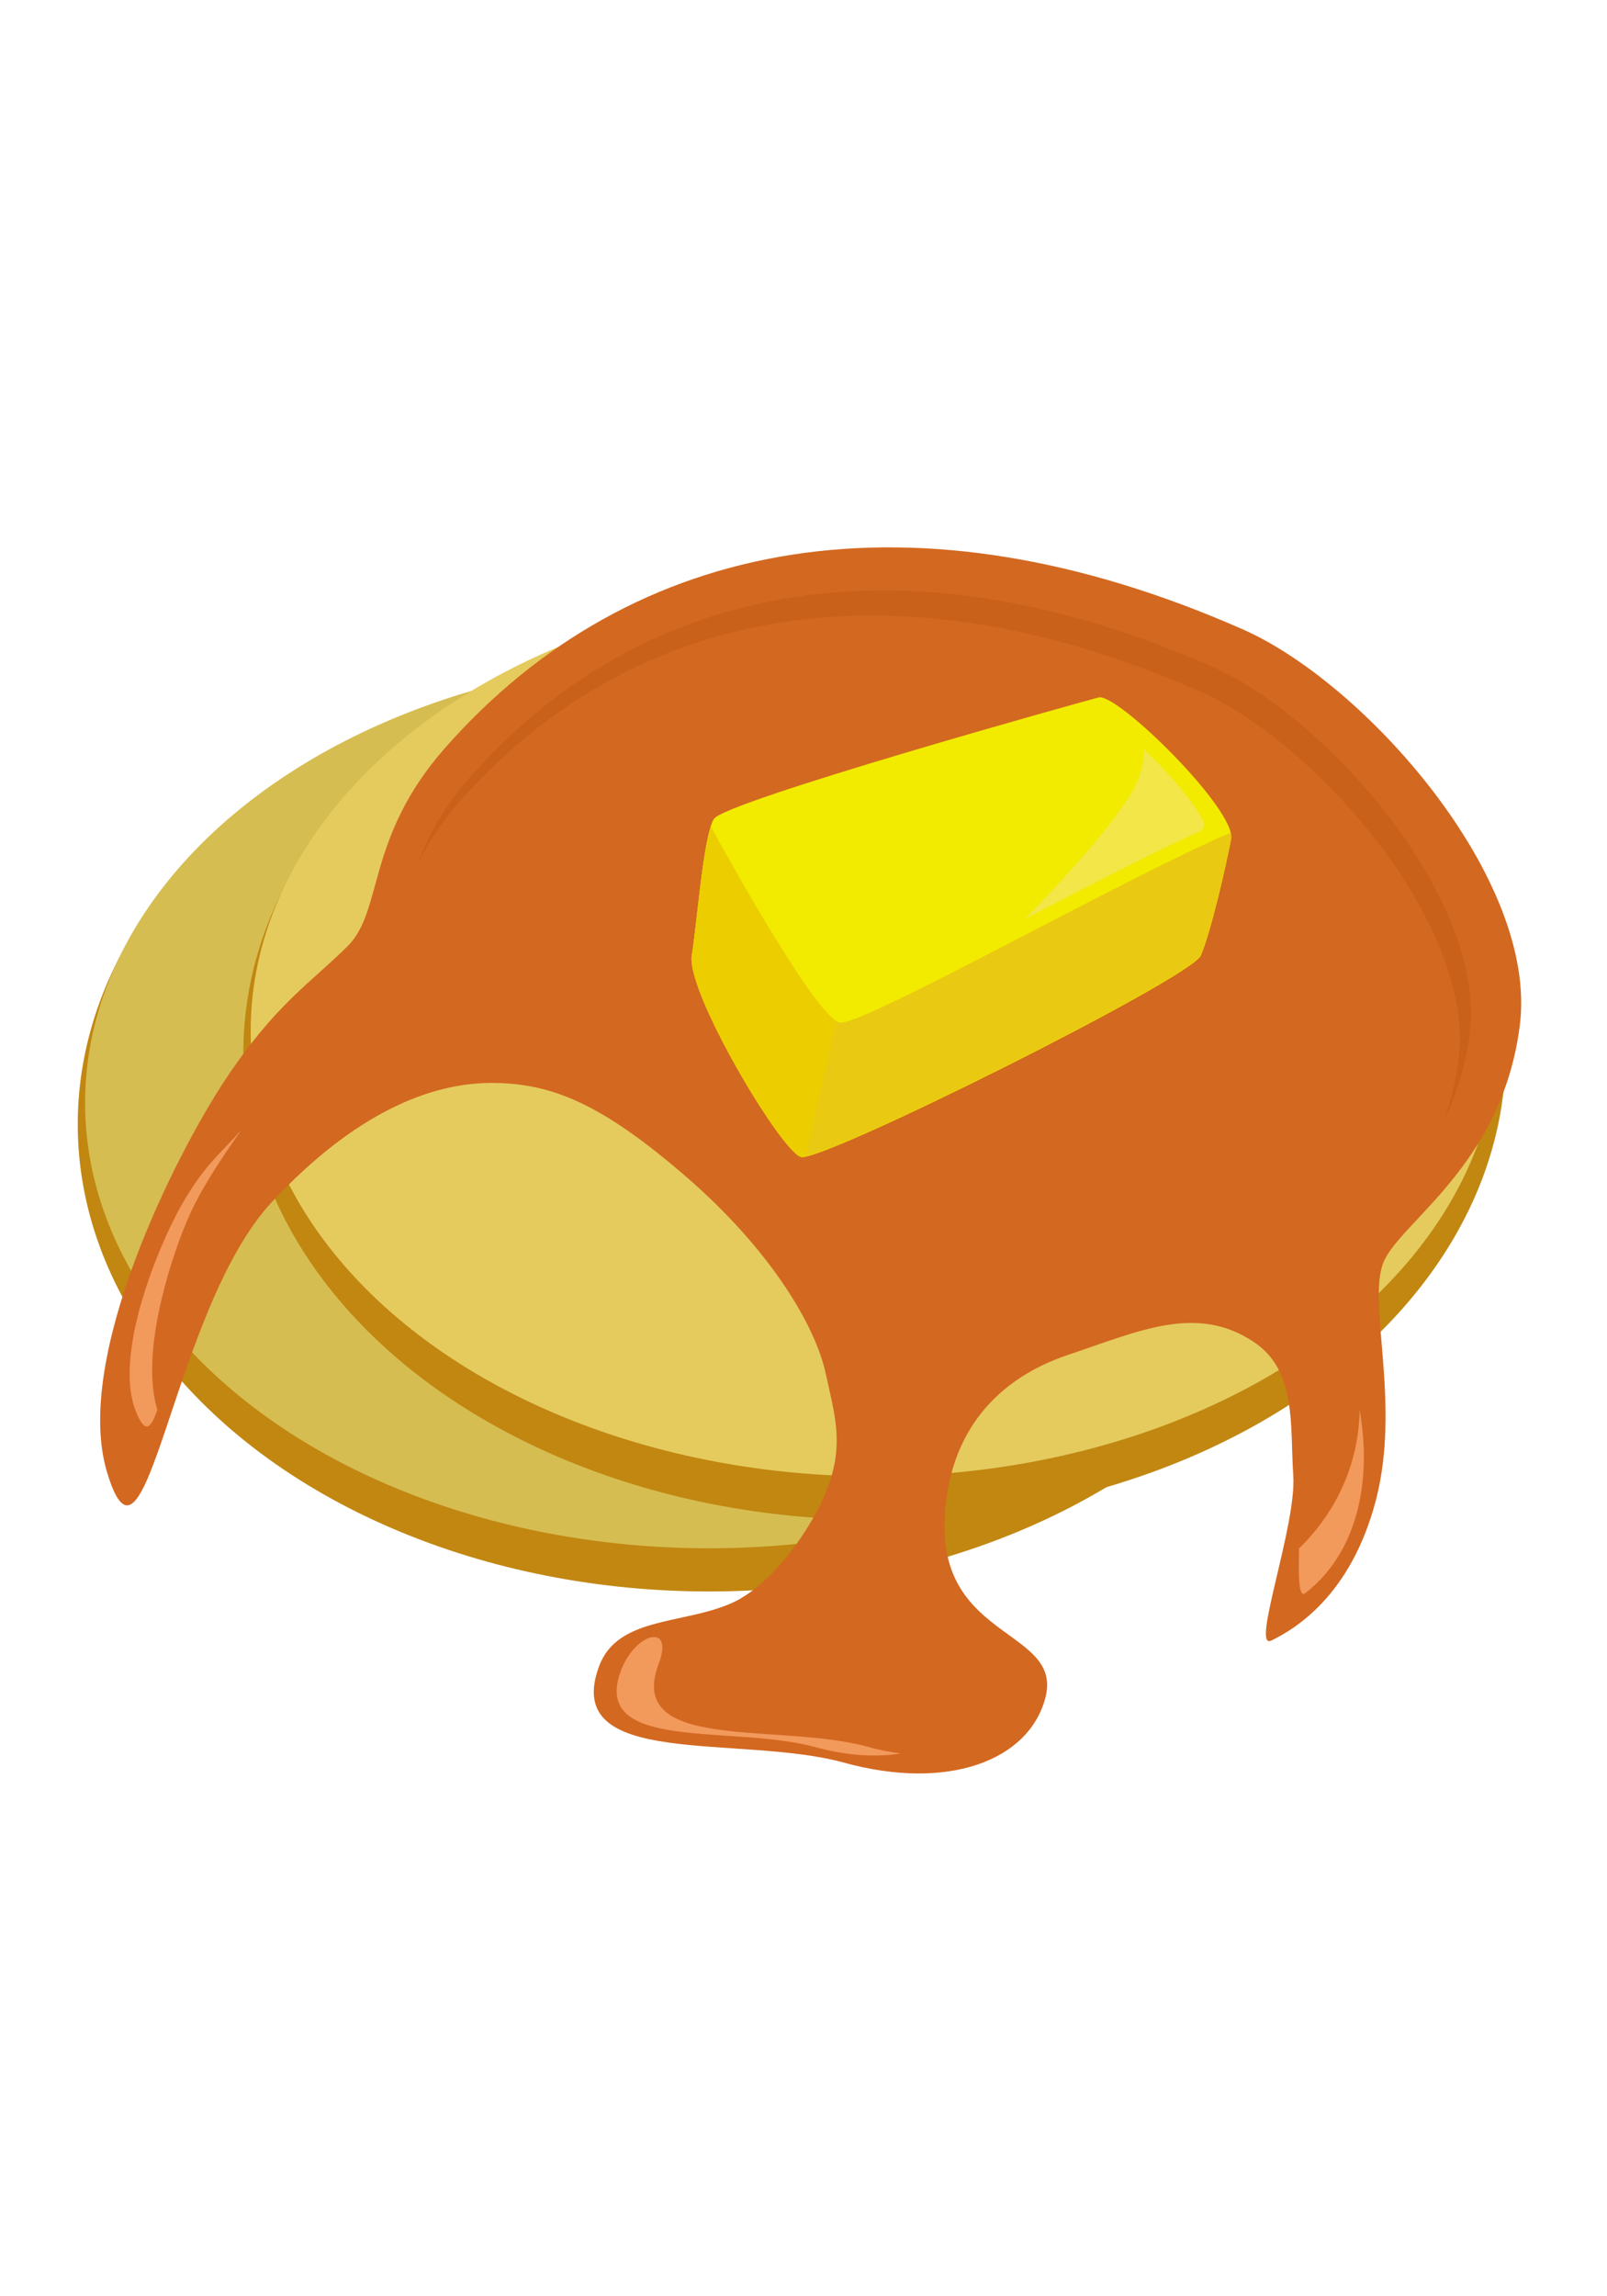 <?xml version="1.0" encoding="utf-8"?>
<!-- Generator: Adobe Illustrator 21.0.0, SVG Export Plug-In . SVG Version: 6.00 Build 0)  -->
<svg version="1.1" id="Layer_1" xmlns="http://www.w3.org/2000/svg" xmlns:xlink="http://www.w3.org/1999/xlink" x="0px" y="0px"
	 viewBox="0 0 525 750" style="enable-background:new 0 0 525 750;" xml:space="preserve">
<style type="text/css">
	.st0{fill:#C18711;}
	.st1{fill:#D6BD51;}
	.st2{fill:#E5CB5E;}
	.st3{fill:#D36820;}
	.st4{fill:#C9611B;}
	.st5{fill:#F2995C;}
	.st6{fill:#F2EB00;}
	.st7{fill:#E9C911;}
	.st8{fill:#ECCE00;}
	.st9{fill:#F2E648;}
</style>
<g>
	<g>
		<g>
			<g>
				<g>
					<ellipse class="st0" cx="231.6" cy="367.2" rx="206.2" ry="152.6"/>
					<ellipse class="st1" cx="231.6" cy="360.2" rx="203.8" ry="145.5"/>
				</g>
			</g>
			<g>
				<g>
					<ellipse class="st0" cx="285.7" cy="343.8" rx="206.2" ry="152.6"/>
					<ellipse class="st2" cx="285.7" cy="336.7" rx="203.8" ry="145.5"/>
				</g>
			</g>
		</g>
		<g>
			<g>
				<path class="st3" d="M406.1,205.6c-106.5-47-199.3-31.1-260.8,38.8c-25.8,29.4-20,52.9-31.7,64.6
					c-11.7,11.7-23.5,18.8-39.9,43.5c-16.4,24.7-49.8,90.9-38.8,128.1c12.9,43.5,21.1-52.9,54-88.1c27.1-29,51.7-38.8,71.7-38.8
					c20,0,36.4,7.2,63.4,30.5c27,23.3,42.3,48.2,45.8,64.6c3.5,16.4,8.2,28.2-7,51.7c-5.9,9.1-14.7,19.4-24.7,23.5
					c-15.7,6.5-36.3,4.3-42.3,20c-12.9,34.1,45.8,22.3,79.9,31.7c34.1,9.4,60.4-0.7,65.8-21.1c5.9-22.3-34.1-18.8-32.9-57.6
					c0.9-29.4,17.4-46.8,40.4-54.5c23-7.7,41.9-16.7,60.6-4.2c14.1,9.4,11.8,27,12.9,43.5c1.2,16.4-14.1,57.6-7.1,54
					c7.1-3.5,25.8-14.1,34.1-45.8c8.2-31.7-2.8-64.3,2.4-77.5c5.1-13.2,38.8-31.7,44.6-77.5C502.7,287.2,446,223.2,406.1,205.6z"/>
				<g>
					<g>
						<g>
							<path class="st4" d="M396.1,217.8c-99-43.7-185.3-28.9-242.5,36c-9.1,10.3-13.9,19.8-17.1,28.3c3.1-6.3,7.3-13,13.5-20.1
								c57.2-65,143.4-79.7,242.4-36c37.1,16.4,89.8,75.9,84.1,120.1c-0.9,7.3-2.6,13.8-4.8,19.8c3.9-7.9,7-17.1,8.4-28
								C485.9,293.7,433.3,234.2,396.1,217.8z"/>
						</g>
					</g>
					<g>
						<g>
							<g>
								<path class="st5" d="M283.4,570.5c-29.1-8-79.2,2-68.2-27.1c5.1-13.4-7.5-10.3-12.3,2.1c-10.2,27,36.3,17.7,63.3,25.1
									c10.5,2.9,20.1,3.4,28.1,2.1C290.9,572.3,287.2,571.6,283.4,570.5z"/>
							</g>
						</g>
						<path class="st5" d="M62.5,395.6c6.5-13.8,19-29.7,15.6-25.7c-5.6,6.4-11.3,10.5-18.8,23.7c-7.5,13.2-22.1,48.3-15.1,66.9
							c3.1,8.1,5.1,6.3,7.2-0.1C45.5,441.6,56.4,408.6,62.5,395.6z"/>
						<path class="st5" d="M444.1,462.8c-1.1,22.2-13.2,36.7-19.7,42.9c-0.2,9.3-0.2,16.5,2.1,14.6c4.9-3.9,17.8-15.1,19-41.1
							c0.3-6.6-0.3-13-1.4-19.1C444.1,461,444.2,461.8,444.1,462.8z"/>
					</g>
				</g>
			</g>
		</g>
	</g>
	<g>
		<g>
			<path class="st6" d="M402.2,274.1c-1.8,9.5-6.7,30.6-9.9,38c-3.2,7.4-124,67.7-130.6,65.8c-6.5-1.8-37.5-53.8-35.7-65.8
				c1.9-12,3.8-38.9,7.2-44.6c3.4-5.7,119.5-38.1,125.7-39.7C365,226.2,404,264.6,402.2,274.1z"/>
			<path class="st7" d="M226,312.1c1.7-10.7,3.4-33.4,6.2-42.1c8.1,14.7,35,62.7,42.2,64c7,1.3,94.9-48.2,127.6-62
				c0.2,0.8,0.2,1.5,0.1,2c-1.8,9.5-6.7,30.6-9.9,38c-3.2,7.4-124,67.7-130.6,65.8C255.2,376.1,224.2,324.1,226,312.1z"/>
			<path class="st8" d="M263.2,377.8c-0.7,0.1-1.2,0.2-1.5,0.1c-6.5-1.8-37.5-53.8-35.7-65.8c1.7-10.7,3.4-33.4,6.2-42.1
				c7.7,14,32.4,58.1,41,63.5L263.2,377.8z"/>
		</g>
		<path class="st9" d="M392.2,271.5c0.6-0.3,1.7-1.6,0.8-3.5c-3-6.1-11.3-15.7-19.3-23.3c0,4.6-1.2,9.5-4.2,14.5
			c-6.5,10.7-20.7,26.6-34.6,40.9C356,289.2,378.6,277.4,392.2,271.5z"/>
	</g>
</g>
</svg>
